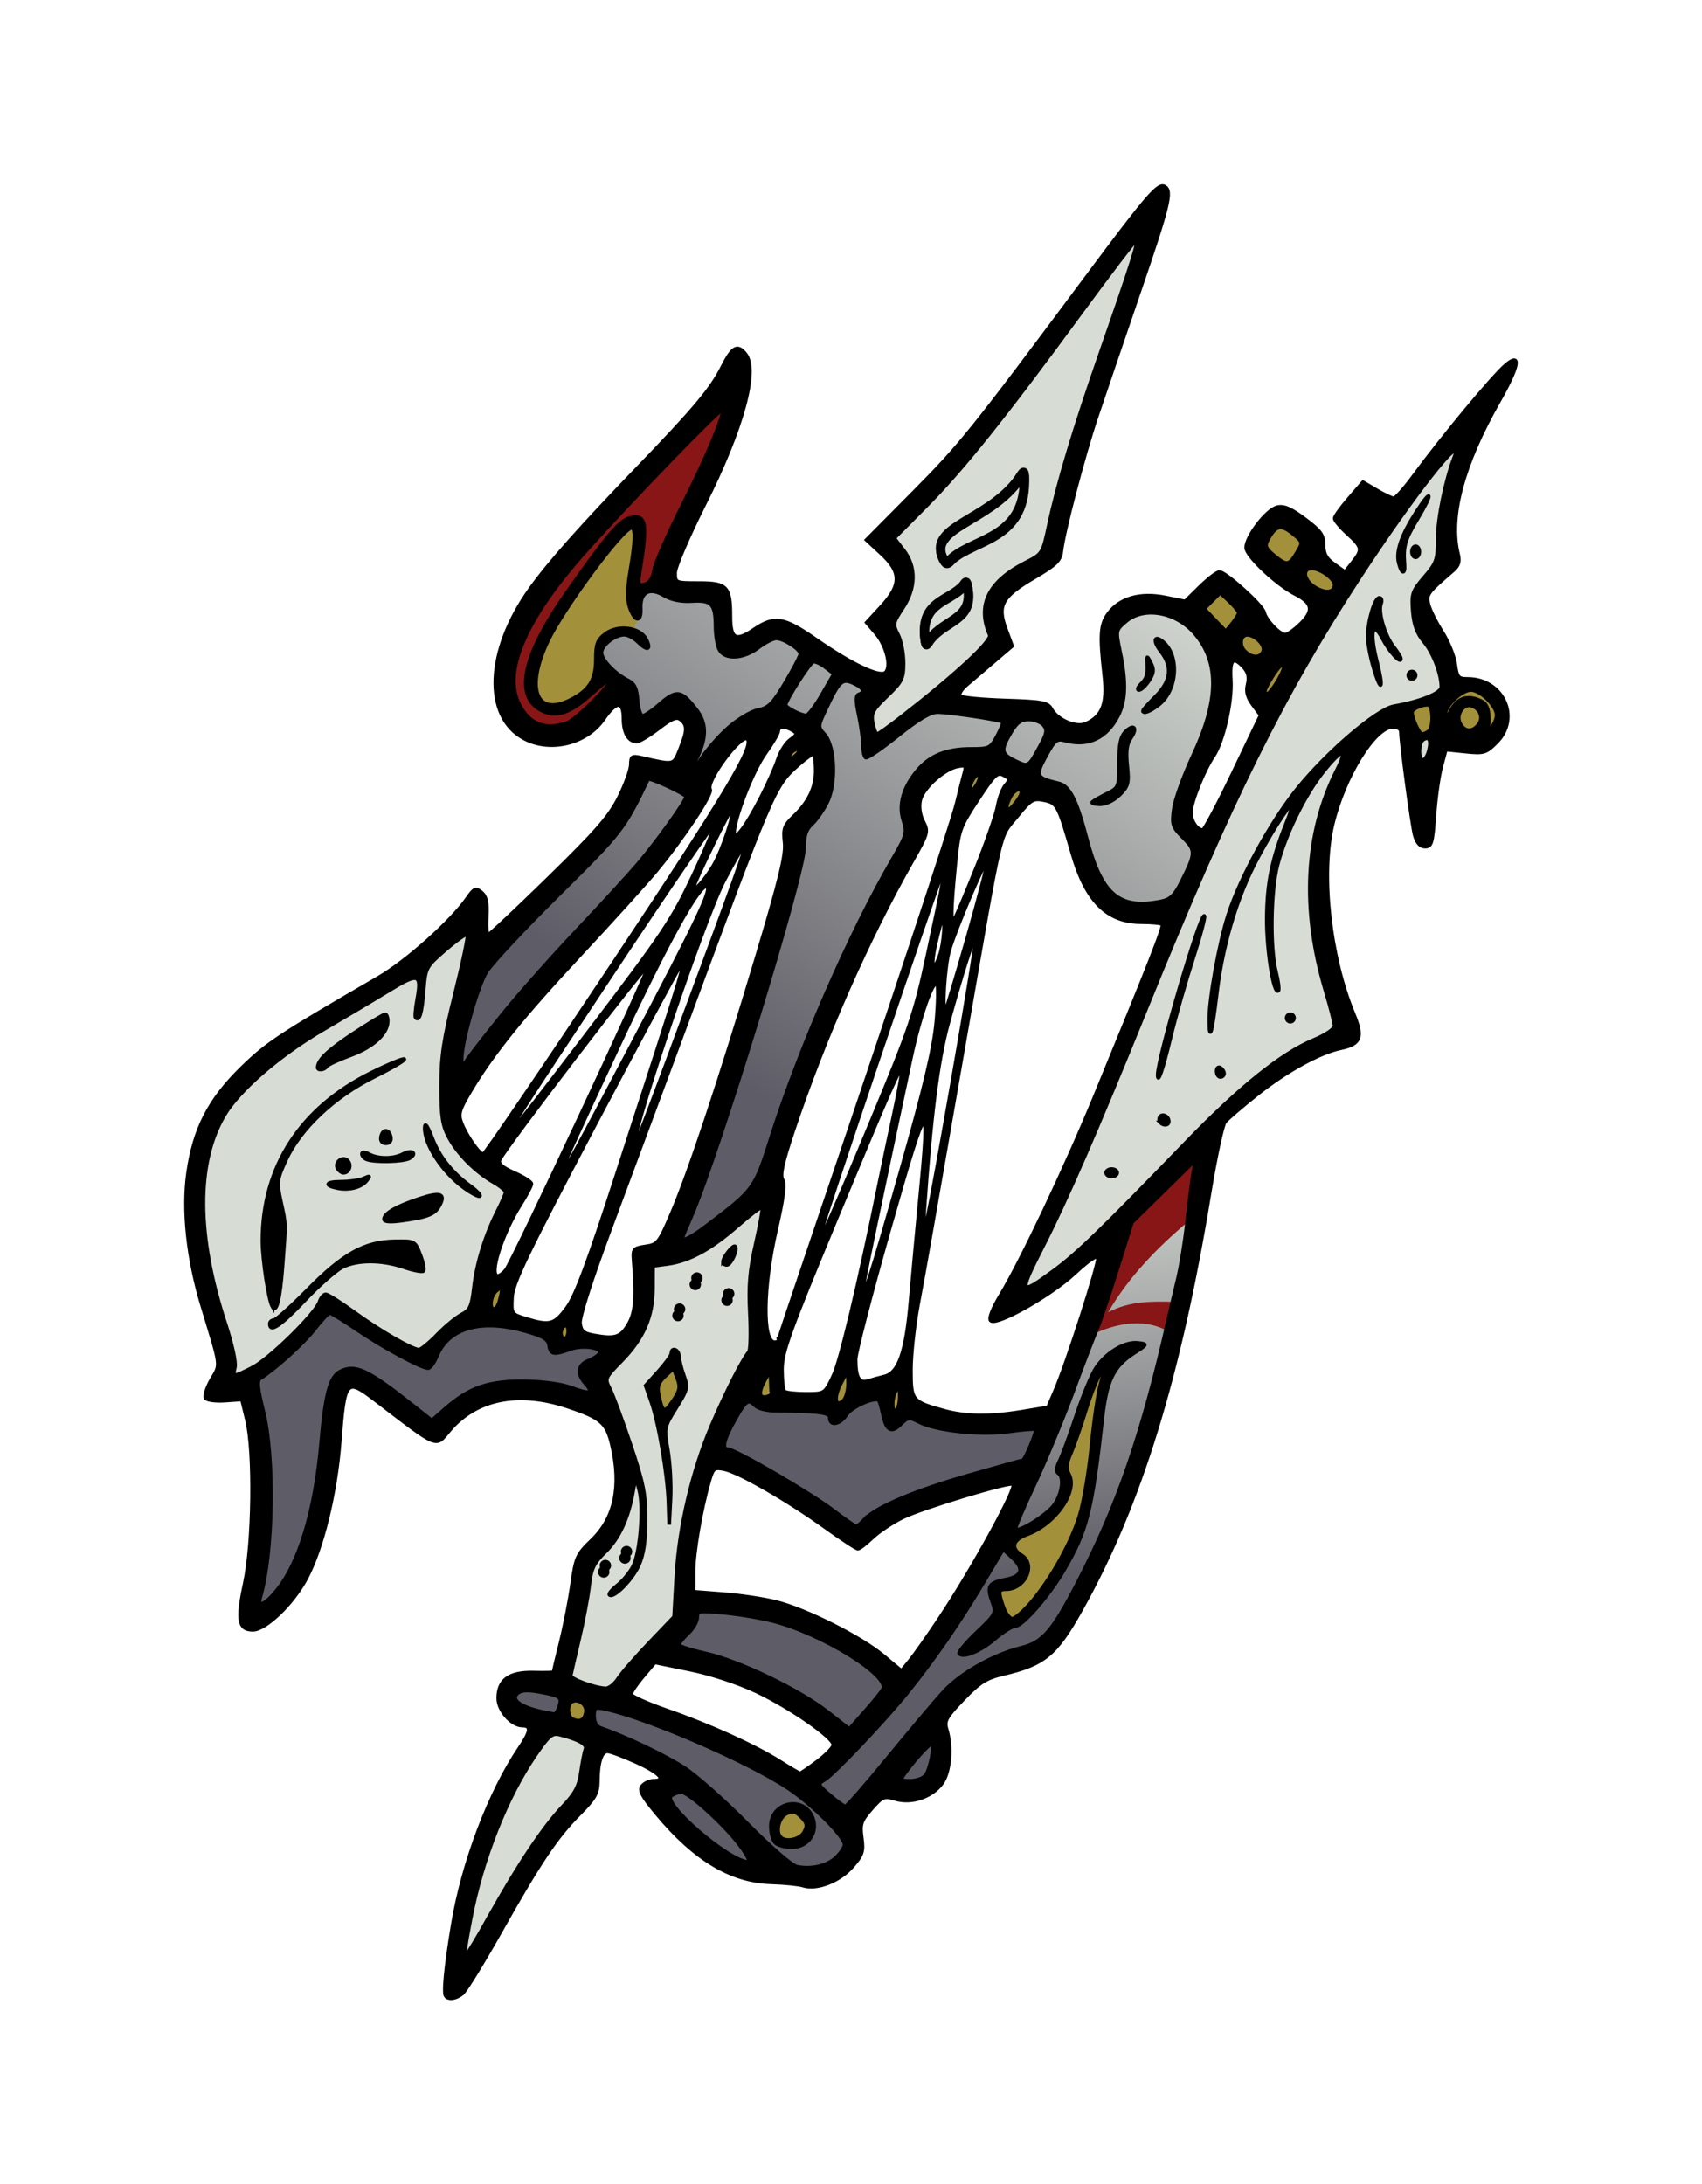 <?xml version="1.0" encoding="UTF-8" standalone="no"?>
<!-- Created with Inkscape (http://www.inkscape.org/) -->

<svg
   xmlns:dc="http://purl.org/dc/elements/1.1/"
   xmlns:cc="http://creativecommons.org/ns#"
   xmlns:rdf="http://www.w3.org/1999/02/22-rdf-syntax-ns#"
   xmlns:svg="http://www.w3.org/2000/svg"
   xmlns="http://www.w3.org/2000/svg"
   xmlns:xlink="http://www.w3.org/1999/xlink"
   xmlns:sodipodi="http://sodipodi.sourceforge.net/DTD/sodipodi-0.dtd"
   xmlns:inkscape="http://www.inkscape.org/namespaces/inkscape"
   width="461.969"
   height="592.703"
   id="svg2"
   version="1.1"
   inkscape:version="0.48.4 r9939"
   sodipodi:docname="Artemis Bow.svg">
  <defs
     id="defs4">
    <linearGradient
       id="linearGradient4205">
      <stop
         style="stop-color:#5e5c66;stop-opacity:1;"
         offset="0"
         id="stop4207" />
      <stop
         style="stop-color:#d7ddd5;stop-opacity:1;"
         offset="1"
         id="stop4209" />
    </linearGradient>
    <linearGradient
       inkscape:collect="always"
       xlink:href="#linearGradient4205"
       id="linearGradient4219"
       x1="156.153"
       y1="324.702"
       x2="263.554"
       y2="172.92"
       gradientUnits="userSpaceOnUse" />
    <linearGradient
       inkscape:collect="always"
       xlink:href="#linearGradient4205"
       id="linearGradient4230"
       x1="160.814"
       y1="662.165"
       x2="246.794"
       y2="733.594"
       gradientUnits="userSpaceOnUse" />
    <linearGradient
       gradientTransform="translate(322.948,24.548)"
       inkscape:collect="always"
       xlink:href="#linearGradient4205-7"
       id="linearGradient4219-1"
       x1="156.153"
       y1="324.702"
       x2="263.554"
       y2="172.92"
       gradientUnits="userSpaceOnUse" />
    <linearGradient
       id="linearGradient4205-7">
      <stop
         style="stop-color:#5e5c66;stop-opacity:1;"
         offset="0"
         id="stop4207-4" />
      <stop
         style="stop-color:#d7ddd5;stop-opacity:1;"
         offset="1"
         id="stop4209-0" />
    </linearGradient>
    <linearGradient
       gradientTransform="matrix(-0.724,-0.69,0.69,-0.724,279.142,1098.87)"
       inkscape:collect="always"
       xlink:href="#linearGradient4205-7"
       id="linearGradient4230-9"
       x1="160.814"
       y1="662.165"
       x2="246.794"
       y2="733.594"
       gradientUnits="userSpaceOnUse" />
    <linearGradient
       id="linearGradient3036">
      <stop
         style="stop-color:#5e5c66;stop-opacity:1;"
         offset="0"
         id="stop3038" />
      <stop
         style="stop-color:#d7ddd5;stop-opacity:1;"
         offset="1"
         id="stop3040" />
    </linearGradient>
  </defs>
  <sodipodi:namedview
     id="base"
     pagecolor="#ffffff"
     bordercolor="#666666"
     borderopacity="1.0"
     inkscape:pageopacity="0.0"
     inkscape:pageshadow="2"
     inkscape:zoom="0.49497475"
     inkscape:cx="283.96719"
     inkscape:cy="32.291331"
     inkscape:document-units="px"
     inkscape:current-layer="layer1"
     showgrid="false"
     inkscape:window-width="1366"
     inkscape:window-height="746"
     inkscape:window-x="-8"
     inkscape:window-y="-8"
     inkscape:window-maximized="1"
     inkscape:object-nodes="true"
     inkscape:snap-smooth-nodes="true"
     inkscape:snap-nodes="false"
     fit-margin-top="50"
     fit-margin-bottom="50"
     fit-margin-right="50"
     fit-margin-left="50" />
  <g
     inkscape:label="Layer 1"
     inkscape:groupmode="layer"
     id="layer1"
     transform="translate(-316.522,-82.799)">
    <g
       id="g3950"
       inkscape:export-filename="C:\Users\User\Pictures\Walfas\Feral's Props\Feral's Stuff\ArtemisBowAlt_400x.png"
       inkscape:export-xdpi="180"
       inkscape:export-ydpi="180">
      <path
         sodipodi:nodetypes="cccccc"
         inkscape:connector-curvature="0"
         id="rect4253-4"
         d="m 488.079,224.837 c 3.028,0.746 0.297,11.859 0.308,18.036 l 3.157,9.594 -11.014,13.974 c -13.084,11.384 -17.545,9.027 -19.951,3.393 0.113,-18.249 18.453,-37.709 27.5,-44.996 z"
         style="fill:#a3903b;fill-opacity:1;fill-rule:nonzero;stroke:none" />
      <path
         sodipodi:nodetypes="cccccc"
         inkscape:connector-curvature="0"
         id="rect4221-8"
         d="m 544.836,580.312 -9.009,-14.614 c 66.501,-63.24 70.929,-110.363 81.161,-148.481 l 27.772,-27.31 c -10.855,46.548 -18.329,130.24 -53.286,143.194 -13.15,2.016 -30.065,25.595 -46.638,47.211 z"
         style="fill:url(#linearGradient4230-9);fill-opacity:1;fill-rule:nonzero;stroke:none" />
      <path
         sodipodi:nodetypes="ccccccccccccccccccccccccccc"
         inkscape:connector-curvature="0"
         id="rect4202-8"
         d="m 493.162,242.959 19.545,0.786 c -1.435,11.312 0.007,18.995 13.917,10.959 15.373,7.739 30.52,17.502 46.522,19.584 10.462,1.878 22.816,0.442 30.89,6.498 6.244,0.603 13.286,5.723 15.679,-15.496 -5.117,-21.636 8.713,-15.713 17.393,-17.281 6.772,8.19 13.99,15.936 8.318,36.57 -8.464,14.39 -10.821,24.587 -0.654,26.185 -6.676,14.844 -3.513,8.195 -8.264,17.261 -5.142,1.288 -10.284,1.397 -15.426,0.314 -11.252,-3.936 -12.559,-17.052 -15.448,-28.708 l -21.404,-11.197 c -19.857,1.146 -21.778,9.978 -18.223,21.158 -16.828,29.218 -31.377,60.209 -42.153,94.134 -8.525,9.18 -16.946,17.587 -24.147,16.838 11.01,-37.212 26.992,-74.424 32.564,-111.637 3.349,-8.833 13.707,-14.57 3.879,-29.225 -21.987,-9.114 -23.032,9.398 -30.412,19.553 l -67.629,78.337 c 4.228,-50.187 36.674,-54.366 53.341,-85.56 l 9.501,0.284 c 8.217,-18.595 -1.008,-17.423 -12.722,-13.428 l -5.409,-11.253 c -10.585,-11.653 -0.193,-12.694 5.246,-12.903 l 1.635,-4.02 c -2.057,-3.96 -1.54,-6.818 3.463,-7.753 z"
         style="fill:url(#linearGradient4219-1);fill-opacity:1;fill-rule:nonzero;stroke:none" />
      <path
         id="path3146"
         d="m 478.006,456.424 c 7.683,-7.819 14.954,-16.001 14.383,-31.084 10.871,-3.159 22.317,-10.348 33.852,-18.161 -2.259,12.92 -4.855,25.3 -3.864,43.421 -11.819,22.574 -21.296,45.928 -20.38,72.747 -11.239,12.391 -24.461,22.172 -27.104,45.873 l -34.977,50.75 c 1.495,-27.859 9.731,-47.602 24.001,-65.769 l 10.874,-46.982 c 11.505,-11.182 14.991,-26.783 3.215,-50.794 z"
         style="fill:#d7ddd5;fill-opacity:1;fill-rule:nonzero;stroke:none"
         inkscape:connector-curvature="0" />
      <path
         id="path3144"
         d="m 377.287,381.637 c 18.831,-23.643 44.461,-29.799 68.593,-50.357 -11.343,43.31 -8.887,66.724 9.767,73.489 -4.469,11.946 -7.231,22.867 -8.338,32.795 l -16.879,13.575 -24.787,-13.774 c -8.401,9.479 -17.344,17.604 -27.641,22.342 -5.194,-26.746 -17.006,-54.457 -0.714,-78.07 z"
         style="fill:#d7ddd5;fill-opacity:1;fill-rule:nonzero;stroke:none"
         inkscape:connector-curvature="0" />
      <path
         id="path3142"
         d="m 556.798,229.645 72.731,-87.883 -27.274,92.176 c -11.042,5.599 -19.113,12.481 -15.464,24.423 l -33.023,25.579 -2.685,-8.693 c 5.563,-4.298 11.636,-8.191 4.434,-22.637 6.663,-7.983 7.412,-15.656 1.282,-22.966 z"
         style="fill:#d7ddd5;fill-opacity:1;fill-rule:nonzero;stroke:none"
         inkscape:connector-curvature="0" />
      <path
         inkscape:connector-curvature="0"
         id="rect3895-2"
         d="m 680.061,361.861 c -39.111,20.953 -66.949,66.442 -91.123,74.987 44.177,-87.82 69.155,-177.555 133.81,-250.337 -6.733,15.702 -14.721,31.02 -13.162,49.262 -12.79,7.547 -6.972,19.161 1.498,31.355 -5.184,4.2 -5.806,35.812 -8.558,36.908 -1.877,0.748 -3.313,-29.477 -5.152,-28.892 -2.499,0.794 -4.835,1.701 -6.669,3.407 -17.908,16.65 -19.675,45.799 -10.642,83.309 z"
         style="fill:#d7ddd5;fill-opacity:1;fill-rule:nonzero;stroke:none" />
      <path
         sodipodi:nodetypes="cccsccccccccccccccccccccccccc"
         d="m 455.051,542.846 c -0.436,-3.628 6.261,-10.406 66.964,17.321 10.197,9.749 38.602,22.259 16.429,30.536 -8.479,3.149 -32.598,-2.252 -41.486,-20.662 -1.085,-2.248 4.456,-4.214 2.914,-5.588 -11.38,-9.189 -41.785,-12.857 -44.821,-21.607 z m 41.71,-12.223 c 4.484,3.467 30.89,8.201 35.171,11.657 1.731,2.179 16.796,12.502 18.473,14.944 10.509,12.793 18.688,16.122 21.604,-1.929 -13.845,-22.013 -33.111,-32.491 -47.255,-36.94 -19.771,-5.157 -24.62,2.901 -27.992,12.268 z m 20.548,-70.72 c 11.792,3.515 24.177,5.09 38.51,0.289 13.174,7.797 28.106,10.823 45.307,7.692 -3.676,10.638 1.026,0.75 -3.189,10.619 -15.03,7.217 -35.705,12.288 -49.775,22.258 -14.378,-9.623 -27.136,-17.358 -38.438,-23.397 z m -36.824,4.396 c -24.684,-8.3 -38.713,-4.185 -45.976,7.816 l -24.676,-15.428 c -6.782,36.139 -13.747,64.06 -25.265,65.144 1.176,-21.105 3.776,-41.894 -0.794,-64.276 l 22.512,-19.567 24.166,13.312 c 5.663,-4.98 10.993,-12.121 17.543,-11.338 l 36.703,8.624 c -4.302,4.513 -9.149,8.89 -4.212,15.713 z"
         style="fill:#5e5c66;fill-opacity:1;fill-rule:nonzero;stroke:none"
         id="rect4172-5"
         inkscape:connector-curvature="0" />
      <path
         id="path3138"
         d="m 498.841,451.642 3.036,8.661 -5,8.125 -3.393,-8.036 z"
         style="fill:#a3903b;fill-opacity:1;fill-rule:nonzero;stroke:none"
         inkscape:connector-curvature="0" />
      <path
         inkscape:connector-curvature="0"
         id="path3132"
         d="m 708.635,283.313 c -5.623,-1.102 -11.313,-2.157 -13.225,-5.812 l 15.63,-8.259 c 11.535,-1.546 11.471,4.26 12.616,9.3 -3.21,4.924 -6.155,10.341 -15.021,4.77 z"
         style="fill:#a3903b;fill-opacity:1;fill-rule:nonzero;stroke:none" />
      <path
         inkscape:connector-curvature="0"
         id="path3130"
         d="m 658.338,274.857 -3.368,-13.283 -14.776,-13.93 6.59,-8.203 23.041,22.984 z"
         style="fill:#a3903b;fill-opacity:1;fill-rule:nonzero;stroke:none" />
      <path
         inkscape:connector-curvature="0"
         id="path3128"
         d="m 676.004,247.343 -18.881,-16.06 7.401,-7.773 16.609,18.08 z"
         style="fill:#a3903b;fill-opacity:1;fill-rule:nonzero;stroke:none" />
      <path
         inkscape:connector-curvature="0"
         id="path3126"
         d="m 580.452,530.488 7.052,-10.059 -1.709,-6.473 c 15.846,-4.678 4.055,-10.135 4.155,-13.52 20.63,-10.503 14.895,-15.174 14.966,-21.129 7.458,-25.44 11.483,-28.963 14.868,-28.399 -11.135,16.616 1.199,44.994 -27.796,72.308 z"
         style="fill:#a3903b;fill-opacity:1;fill-rule:nonzero;stroke:none" />
      <path
         id="path3124"
         d="m 448.394,431.821 3.839,0 0,7.143 -3.839,0 z"
         style="fill:#a3903b;fill-opacity:1;fill-rule:nonzero;stroke:none"
         inkscape:connector-curvature="0" />
      <path
         id="path3122"
         d="m 467.724,441.91 3.839,0 0,5.804 -3.839,0 z"
         style="fill:#a3903b;fill-opacity:1;fill-rule:nonzero;stroke:none"
         inkscape:connector-curvature="0" />
      <path
         id="path3120"
         d="m 522.048,452.979 5.228,0 0,9.984 -5.228,0 z"
         style="fill:#a3903b;fill-opacity:1;fill-rule:nonzero;stroke:none"
         inkscape:connector-curvature="0" />
      <path
         id="path3118"
         d="m 543.198,457.84 4.092,-3.788 1.894,8.721 -6.743,2.904 z"
         style="fill:#a3903b;fill-opacity:1;fill-rule:nonzero;stroke:none"
         inkscape:connector-curvature="0" />
      <path
         id="path3116"
         d="m 558.098,458.914 3.839,0 0,7.143 -3.839,0 z"
         style="fill:#a3903b;fill-opacity:1;fill-rule:nonzero;stroke:none"
         inkscape:connector-curvature="0" />
      <path
         id="path3114"
         d="m 530.448,284.834 3.839,0 0,4.152 -3.839,0 z"
         style="fill:#a3903b;fill-opacity:1;fill-rule:nonzero;stroke:none"
         inkscape:connector-curvature="0" />
      <path
         id="path3112"
         d="m 520.582,281.598 3.839,0 0,4.152 -3.839,0 z"
         style="fill:#a3903b;fill-opacity:1;fill-rule:nonzero;stroke:none"
         inkscape:connector-curvature="0" />
      <path
         id="path3110"
         d="m 589.634,297.178 4.786,-2.055 0,5.632 -4.786,2.055 z"
         style="fill:#a3903b;fill-opacity:1;fill-rule:nonzero;stroke:none"
         inkscape:connector-curvature="0" />
      <path
         id="rect3953-5"
         d="m 578.87,293.671 4.786,-1.515 0,4.152 -4.786,1.515 z"
         style="fill:#a3903b;fill-opacity:1;fill-rule:nonzero;stroke:none"
         inkscape:connector-curvature="0" />
      <path
         inkscape:connector-curvature="0"
         id="path3150"
         d="m 633.791,444.227 c -5.688,-3.609 -13.733,-2.883 -21.259,0.963 l 9.337,-28.711 19.929,-21.708 -2.805,19.52 c -8.218,6.888 -16.213,15.096 -21.69,24.593 5.78,-3.079 11.713,-2.991 17.992,-2.841 z"
         style="fill:#881616;fill-opacity:1;stroke:none" />
      <path
         id="path4232-1"
         d="m 457.649,278.319 c -19.47,-26.197 33.999,-61.424 59.486,-93.187 -5.618,18.762 -14.152,35.701 -21.466,53.403 -2.081,2.906 -4.386,4.248 -6.802,4.803 0.285,-6.642 1.882,-14.742 -0.615,-18.293 -6.796,4.614 -34.718,35.312 -25.55,49.698 5.304,0.398 10.92,-0.296 18.88,-9.194 l 2.583,4.048 c -10.58,15.968 -18.76,13.931 -26.517,8.721 z"
         style="fill:#881616;fill-opacity:1;stroke:none"
         inkscape:connector-curvature="0" />
      <path
         sodipodi:nodetypes="ccccc"
         inkscape:connector-curvature="0"
         id="path3787-1-7"
         d="m 594.612,213.581 c -0.121,15.52 -13.188,15.572 -19.584,20.987 -1.448,1.605 -1.681,1.579 -2.607,-0.205 -3.814,-8.407 12.272,-9.908 20.484,-21.004 1.675,-2.575 1.725,-2.828 1.707,0.222 z"
         style="fill:none;stroke:#000000;stroke-width:2.5;stroke-linecap:round;stroke-linejoin:round;stroke-miterlimit:4;stroke-dasharray:none" />
      <path
         sodipodi:nodetypes="ccccc"
         inkscape:connector-curvature="0"
         id="path3787-11"
         d="m 567.609,256.419 c -1.207,-10.287 6.701,-10.123 10.466,-14.453 0.907,-1.482 0.926,-0.611 1.175,0.614 1.499,8.675 -5.98,8.412 -10.288,13.954 -1.051,1.647 -1.101,1.667 -1.353,-0.115 z"
         style="fill:none;stroke:#000000;stroke-width:2.5;stroke-linecap:round;stroke-linejoin:round;stroke-miterlimit:4;stroke-dasharray:none" />
      <path
         transform="matrix(1.256,0,0,1.256,738.972,1.386)"
         d="m -184.858,342.32 c 0,0.68 -0.551,1.231 -1.231,1.231 -0.68,0 -1.231,-0.551 -1.231,-1.231 0,-0.68 0.551,-1.231 1.231,-1.231 0.68,0 1.231,0.551 1.231,1.231 z"
         sodipodi:ry="1.2311234"
         sodipodi:rx="1.2311234"
         sodipodi:cy="342.31964"
         sodipodi:cx="-186.08904"
         id="path4050-5"
         style="fill:#000000;fill-opacity:1;fill-rule:nonzero;stroke:none"
         sodipodi:type="arc" />
      <path
         transform="matrix(1.256,0,0,1.256,747.59,5.648)"
         d="m -184.858,342.32 c 0,0.68 -0.551,1.231 -1.231,1.231 -0.68,0 -1.231,-0.551 -1.231,-1.231 0,-0.68 0.551,-1.231 1.231,-1.231 0.68,0 1.231,0.551 1.231,1.231 z"
         sodipodi:ry="1.2311234"
         sodipodi:rx="1.2311234"
         sodipodi:cy="342.31964"
         sodipodi:cx="-186.08904"
         id="path4050-7-27"
         style="fill:#000000;fill-opacity:1;fill-rule:nonzero;stroke:none"
         sodipodi:type="arc" />
      <path
         transform="matrix(1.256,0,0,1.256,734.268,9.815)"
         d="m -184.858,342.32 c 0,0.68 -0.551,1.231 -1.231,1.231 -0.68,0 -1.231,-0.551 -1.231,-1.231 0,-0.68 0.551,-1.231 1.231,-1.231 0.68,0 1.231,0.551 1.231,1.231 z"
         sodipodi:ry="1.2311234"
         sodipodi:rx="1.2311234"
         sodipodi:cy="342.31964"
         sodipodi:cx="-186.08904"
         id="path4050-6-6"
         style="fill:#000000;fill-opacity:1;fill-rule:nonzero;stroke:none"
         sodipodi:type="arc" />
      <path
         transform="matrix(1.256,0,0,1.256,719.874,75.601)"
         d="m -184.858,342.32 c 0,0.68 -0.551,1.231 -1.231,1.231 -0.68,0 -1.231,-0.551 -1.231,-1.231 0,-0.68 0.551,-1.231 1.231,-1.231 0.68,0 1.231,0.551 1.231,1.231 z"
         sodipodi:ry="1.2311234"
         sodipodi:rx="1.2311234"
         sodipodi:cy="342.31964"
         sodipodi:cx="-186.08904"
         id="path4050-1-14"
         style="fill:#000000;fill-opacity:1;fill-rule:nonzero;stroke:none"
         sodipodi:type="arc" />
      <path
         transform="matrix(1.256,0,0,1.256,714.128,79.389)"
         d="m -184.858,342.32 c 0,0.68 -0.551,1.231 -1.231,1.231 -0.68,0 -1.231,-0.551 -1.231,-1.231 0,-0.68 0.551,-1.231 1.231,-1.231 0.68,0 1.231,0.551 1.231,1.231 z"
         sodipodi:ry="1.2311234"
         sodipodi:rx="1.2311234"
         sodipodi:cy="342.31964"
         sodipodi:cx="-186.08904"
         id="path4050-4-2"
         style="fill:#000000;fill-opacity:1;fill-rule:nonzero;stroke:none"
         sodipodi:type="arc" />
      <path
         transform="translate(-0.893,-0.179)"
         d="m 476.786,547.451 c 0,2.219 -1.519,4.018 -3.393,4.018 -1.874,0 -3.393,-1.799 -3.393,-4.018 0,-2.219 1.519,-4.018 3.393,-4.018 1.874,0 3.393,1.799 3.393,4.018 z"
         sodipodi:ry="4.0178571"
         sodipodi:rx="3.3928571"
         sodipodi:cy="547.45148"
         sodipodi:cx="473.39285"
         id="path3160"
         style="fill:#a3903b;fill-opacity:1;fill-rule:nonzero;stroke:none"
         sodipodi:type="arc" />
      <path
         transform="translate(-0.5,0)"
         d="m 536.607,578.523 c 0,2.515 -1.999,4.554 -4.464,4.554 -2.466,0 -4.464,-2.039 -4.464,-4.554 0,-2.515 1.999,-4.554 4.464,-4.554 2.466,0 4.464,2.039 4.464,4.554 z"
         sodipodi:ry="4.5535712"
         sodipodi:rx="4.4642859"
         sodipodi:cy="578.52289"
         sodipodi:cx="532.14288"
         id="path3162"
         style="fill:#a3903b;fill-opacity:1;fill-rule:nonzero;stroke:none"
         sodipodi:type="arc" />
      <path
         sodipodi:nodetypes="cscsssscssssssssssscsccssssccssscssssssscsssscsssssscsccscssssscsccsssscsscscsscssccssssccscccsscsscscscsssccssccsssssssssscssscscsssssscsscccssscssssscsssssssccssssscccscccsccsssssssccccsscscsscscssssssccssscsssscscssscccsscscsscccssssssscscccsccscccsscsscccccsccscscccsccccsccccsssccsccccccsccscccscssscssssscscsssccsscsscsccssscsscssscssscssscscsscscscccssccssccssscsssccscccscssssssssssssccsccccccccccscccssscsssssscssccsscscscsscssccscscccsssscsssssccsssscssssccscsscsscccsccsscssccscsssccsssssssssscsssscsccsscssssssssscssssscccssssssscscssccscsscscsssssssssscccssssssscccssssssssssssccsccccsccssssssssssccsscscscssssscssscssssssccssssssssccsccsssscssssccssssssccsscsssscssssscssssssscccssscssscssscsscccccscccsscssccccsscccssscssssssssssccsccccscsscsssscccssccscccccscccscccscssssssssccscsscsssccssssssssscscssccscsssscsssscssssccsccsssssssccscccsscscscsscsscsscsscsscccsscsssssscscsssssscssscsscsscsccsscccccssssssccssc"
         inkscape:connector-curvature="0"
         id="path3013"
         d="m 437.552,624.482 c -0.73,-0.73 -0.031,-8.006 1.869,-19.461 2.794,-16.84 10.028,-35.932 18.174,-47.961 3.014,-4.451 3.209,-6.039 0.739,-6.039 -2.938,0 -6.576,-4.104 -6.576,-7.418 0,-4.94 3.002,-7.112 9.609,-6.952 2.965,0.071 5.391,0.021 5.391,-0.113 0,-0.133 0.896,-3.842 1.991,-8.241 1.095,-4.399 2.474,-11.471 3.064,-15.716 1.004,-7.216 1.355,-7.988 5.405,-11.889 6.222,-5.993 8.03,-14.493 5.458,-25.657 -1.427,-6.195 -2.963,-7.532 -12.166,-10.597 -13.363,-4.45 -24.78,-2.114 -32.082,6.563 -3.791,4.506 -2.688,4.963 -19.997,-8.286 -7.995,-6.119 -8.402,-5.645 -9.711,11.306 -1.08,13.993 -4.738,28.922 -9.083,37.075 -3.658,6.862 -11.005,13.925 -14.485,13.925 -3.866,0 -4.332,-2.648 -2.198,-12.5 2.383,-10.998 2.707,-35.854 0.581,-44.5 l -1.353,-5.5 -4.609,0.322 c -2.535,0.177 -4.9,-0.149 -5.256,-0.726 -0.356,-0.576 0.375,-2.824 1.624,-4.994 2.511,-4.362 2.707,-2.81 -2.541,-20.102 -3.859,-12.714 -5.259,-25.84 -3.833,-35.923 1.692,-11.963 5.78,-19.926 14.673,-28.577 6.835,-6.65 9.991,-8.732 36.958,-24.39 7.654,-4.444 19.845,-15.331 24.193,-21.604 1.848,-2.666 2.262,-2.839 3.786,-1.574 1.283,1.065 1.644,2.69 1.442,6.494 -0.148,2.791 0.019,5.074 0.372,5.074 0.353,0 7.785,-6.975 16.516,-15.5 12.88,-12.576 16.476,-16.709 19.063,-21.91 1.754,-3.525 3.188,-7.515 3.188,-8.867 0,-2.165 0.327,-2.383 2.75,-1.834 9.176,2.08 8.813,2.159 10.599,-2.304 2.02,-5.048 2.062,-6.5 0.232,-8.019 -1.133,-0.94 -2.359,-0.46 -6.077,2.378 -2.562,1.955 -5.208,3.555 -5.881,3.555 -2.244,0 -3.623,-2.361 -3.623,-6.2 0,-4.995 -1.93,-4.951 -5.448,0.125 -4.607,6.647 -14.438,9.03 -21.543,5.22 -11.026,-5.913 -10.286,-23.86 1.673,-40.542 5.123,-7.147 13.62,-16.706 29.372,-33.044 15.289,-15.857 19.779,-21.219 22.811,-27.241 2.73,-5.421 4.044,-6.148 6.229,-3.449 3.529,4.358 -0.812,20.182 -11.211,40.864 -4.336,8.623 -7.883,16.936 -7.883,18.473 0,2.771 0.054,2.795 6.465,2.795 7.608,0 8.535,0.974 8.535,8.966 0,6.284 1.403,7.058 6.511,3.592 5.444,-3.694 8.006,-3.279 16.59,2.693 9.837,6.843 17.557,10.493 19.045,9.005 1.64,-1.64 0.235,-7.312 -2.638,-10.651 l -2.492,-2.897 3.992,-4.331 c 5.432,-5.893 5.428,-9.358 -0.019,-14.386 l -4.011,-3.703 12.792,-12.893 c 12.776,-12.877 15.718,-16.537 46.541,-57.893 17.08,-22.917 19.857,-26.132 21.626,-25.039 1.984,1.226 1.055,5.008 -7.01,28.539 -4.43,12.925 -9.628,28.188 -11.55,33.919 -3.612,10.765 -9.006,31.363 -9.561,36.511 -0.264,2.447 -1.47,3.607 -7.316,7.04 -8.815,5.177 -10.138,7.551 -7.768,13.945 l 1.726,4.656 -4.947,4.214 c -2.721,2.318 -6.086,5.189 -7.479,6.379 -1.393,1.191 -2.159,2.539 -1.703,2.995 0.456,0.457 5.979,0.994 12.273,1.194 9.961,0.316 11.575,0.607 12.451,2.244 1.654,3.09 6.819,5.281 9.533,4.045 4.445,-2.025 5.764,-5.483 4.93,-12.923 -1.256,-11.196 -1.069,-14.001 1.129,-16.962 3.074,-4.142 8.611,-5.722 15.325,-4.372 l 5.469,1.1 4.069,-3.993 c 2.238,-2.196 4.599,-3.993 5.247,-3.993 1.678,0 11.676,9.027 12.095,10.92 0.473,2.136 4.201,6.08 5.747,6.08 0.687,0 2.632,-1.383 4.322,-3.073 3.513,-3.513 3.107,-5.545 -1.592,-7.958 -5.105,-2.622 -13.302,-10.36 -13.315,-12.568 -0.018,-3 5.526,-10.246 8.389,-10.965 1.821,-0.457 3.679,0.332 7.509,3.192 4.278,3.194 5.089,4.313 5.089,7.018 0,2.415 0.729,3.737 2.919,5.297 l 2.919,2.079 2.081,-2.645 c 2.768,-3.519 2.668,-4.068 -1.419,-7.812 -1.925,-1.763 -3.486,-3.624 -3.47,-4.135 0.016,-0.511 1.753,-2.923 3.86,-5.36 l 3.83,-4.431 3.697,2.181 c 2.033,1.2 4.122,2.181 4.642,2.181 0.52,0 2.877,-2.624 5.238,-5.831 8.124,-11.036 21.648,-27.309 25.203,-30.328 4.242,-3.602 3.484,0.371 -1.852,9.711 -9.854,17.248 -13.669,31.547 -11.124,41.689 0.474,1.89 0.118,3.044 -1.324,4.287 -7.105,6.123 -7.402,6.532 -6.725,9.273 0.367,1.485 2.026,4.829 3.689,7.432 1.662,2.603 3.264,6.54 3.561,8.75 0.485,3.614 0.823,4.018 3.36,4.018 9.673,0 14.499,10.57 7.858,17.211 -2.843,2.843 -3.432,3.018 -8.402,2.505 l -5.345,-0.552 -1.258,4.668 c -0.692,2.567 -1.524,8.493 -1.848,13.168 -0.522,7.524 -0.811,8.5 -2.518,8.5 -1.286,0 -2.212,-0.998 -2.78,-3 -0.759,-2.676 -3.762,-25.091 -3.784,-28.25 -0.01,-0.688 -0.968,-1.25 -2.141,-1.25 -5.005,0 -13.386,13.58 -16.471,26.686 -3.175,13.489 -0.681,35.754 5.73,51.171 2.645,6.359 1.953,8.225 -3.466,9.351 -5.729,1.19 -14.734,6.158 -22.781,12.567 -4.059,3.233 -7.946,6.569 -8.638,7.413 -0.692,0.845 -2.588,9.61 -4.214,19.479 -8.21,49.831 -18.837,84.294 -34.794,112.832 -6.89,12.321 -9.98,14.873 -21.22,17.521 -4.572,1.077 -6.375,2.216 -10.809,6.832 -4.6,4.788 -5.216,5.886 -4.536,8.093 1.521,4.937 0.932,11.773 -1.269,14.738 -2.752,3.708 -8.179,5.535 -12.577,4.236 -3.096,-0.915 -3.54,-0.733 -6.535,2.674 -2.846,3.238 -3.148,4.137 -2.636,7.867 0.511,3.728 0.209,4.63 -2.628,7.861 -3.439,3.916 -9.568,6.274 -13.263,5.101 -1.179,-0.374 -5.094,-0.771 -8.701,-0.882 -10.891,-0.335 -20.747,-6.248 -31.048,-18.625 -4.059,-4.877 -4.854,-6.4 -3.928,-7.516 0.639,-0.77 2.007,-1.4 3.04,-1.4 3.732,0 1.746,-2.185 -4.601,-5.063 -3.563,-1.615 -7.111,-2.937 -7.883,-2.937 -1.648,0 -2.606,3.006 -2.625,8.237 -0.011,3.13 -0.812,4.539 -4.925,8.674 -6.327,6.361 -10.803,13.027 -21.544,32.09 -4.803,8.525 -9.452,16.062 -10.331,16.75 -1.684,1.318 -3.519,1.613 -4.421,0.711 z m 11.808,-21.711 c 7.721,-13.848 14.73,-24.331 19.89,-29.75 3.409,-3.58 4.427,-5.498 4.977,-9.378 0.38,-2.683 0.926,-5.489 1.213,-6.236 0.506,-1.319 -1.863,-2.64 -7.088,-3.952 -1.976,-0.496 -2.954,0.35 -6.636,5.742 -7.751,11.352 -14.402,28.185 -17.468,44.209 -1.6,8.362 -1.736,9.614 -1.047,9.614 0.244,0 3.015,-4.612 6.159,-10.25 z m 94.1,-15.94 c 1.264,-1.187 2.298,-2.775 2.298,-3.527 0,-2.208 -8.825,-11.007 -15.414,-15.369 -10.788,-7.142 -37.877,-18.873 -49.337,-21.366 -3.017,-0.656 -3.25,-0.52 -3.25,1.904 0,1.595 0.681,2.841 1.75,3.202 6.489,2.192 17.688,7.519 22.755,10.825 3.297,2.151 10.976,8.957 17.064,15.123 6.234,6.314 12.131,11.426 13.5,11.703 3.96,0.801 8.179,-0.189 10.633,-2.495 z m -16.502,-4.01 c -0.66,-0.66 -1.2,-2.675 -1.2,-4.477 0,-6.709 9.184,-8.428 11.398,-2.133 1.395,3.967 -1.419,7.81 -5.721,7.81 -1.802,0 -3.817,-0.54 -4.477,-1.2 z m 7.865,-2.922 c 0.933,-1.744 0.783,-2.474 -0.843,-4.1 -1.626,-1.626 -2.356,-1.776 -4.1,-0.843 -2.029,1.086 -2.907,4.946 -1.455,6.399 1.452,1.452 5.312,0.574 6.399,-1.455 z m -18.03,2.872 c -4.473,-5.679 -13.524,-13.759 -15.385,-13.735 -0.633,0.008 -1.826,0.442 -2.651,0.964 -2.966,1.877 15.656,17.975 20.835,18.011 0.753,0.005 -0.466,-2.278 -2.8,-5.241 z m 40.67,-22.924 c 5.937,-7.246 12.737,-15.312 15.112,-17.926 4.569,-5.029 13.581,-10.146 21.113,-11.99 5.86,-1.434 8.494,-4.458 15.271,-17.531 11.032,-21.281 17.563,-40.244 24.758,-71.879 0.625,-2.75 1.786,-7.7 2.579,-11 0.793,-3.3 1.879,-10.05 2.413,-15 0.534,-4.95 1.268,-10.8 1.631,-13 l 0.66,-4 -8.627,8.483 -8.627,8.483 -4.086,13.017 c -2.247,7.159 -4.69,14.367 -5.428,16.017 -0.738,1.65 -3.676,9.296 -6.528,16.99 -2.852,7.695 -7.61,19.129 -10.572,25.41 -2.963,6.281 -5.202,11.604 -4.977,11.829 0.923,0.923 8.582,-3.891 10.519,-6.612 2.199,-3.087 2.766,-7.579 1.088,-8.616 -0.636,-0.393 -0.504,-1.591 0.363,-3.309 0.748,-1.481 2.801,-7.058 4.562,-12.393 1.761,-5.335 4.187,-11.16 5.39,-12.946 2.767,-4.106 7.814,-7.089 11.29,-6.675 2.681,0.32 2.68,0.323 -1.168,2.82 -5.476,3.553 -7.331,7.41 -8.477,17.627 -2.829,25.209 -4.179,30.516 -10.51,41.314 -4.083,6.964 -11.141,15.059 -13.13,15.059 -0.828,0 -3.299,1.535 -5.49,3.411 -3.933,3.367 -8.482,5.275 -9.691,4.065 -0.342,-0.342 1.795,-2.927 4.748,-5.744 5.267,-5.024 5.347,-5.186 4.177,-8.421 -1.487,-4.112 -0.916,-5.061 3.547,-5.898 4.578,-0.859 5.271,-2.862 2.03,-5.866 l -2.59,-2.4 -5.553,9.305 c -6.408,10.739 -13.068,20.385 -20.262,29.347 -6.356,7.917 -20.269,22.552 -22.818,24.001 -1.807,1.027 -1.712,1.275 1.577,4.106 1.925,1.657 3.818,3.031 4.206,3.053 0.388,0.022 5.563,-5.888 11.5,-13.134 z m 10.22,4.763 c 1.35,-1.626 2.679,-8.589 1.64,-8.589 -0.684,0 -4.811,4.571 -7.373,8.166 -1.182,1.659 -1.026,1.834 1.628,1.834 1.614,0 3.461,-0.635 4.105,-1.411 z m -29.305,-3.839 c 2.374,-1.788 4.331,-3.813 4.348,-4.502 0.049,-1.999 -11.723,-10.189 -20.839,-14.499 -4.99,-2.359 -12.259,-4.752 -18,-5.925 l -9.63,-1.968 -3.235,3.822 c -1.779,2.102 -3.24,4.272 -3.245,4.822 0,0.55 4.375,2.524 9.735,4.386 11.592,4.028 23.844,9.577 30.745,13.925 2.75,1.733 5.181,3.159 5.402,3.17 0.221,0.01 2.345,-1.444 4.719,-3.231 z m 17.788,-19.592 c 2.117,-3.608 -16.476,-15.133 -29.952,-18.566 -3.324,-0.847 -9.286,-1.841 -13.25,-2.209 -6.729,-0.625 -7.207,-0.539 -7.207,1.299 0,1.083 -1.125,3.026 -2.5,4.318 -1.375,1.292 -2.5,2.675 -2.5,3.074 0,0.399 3.263,1.455 7.25,2.347 9.129,2.042 25.438,9.872 33.145,15.912 l 5.895,4.62 4.105,-4.623 c 2.258,-2.543 4.514,-5.32 5.014,-6.172 z m -80.606,6.141 c 0.306,-2.069 -2.166,-3.811 -3.893,-2.743 -1.344,0.831 -1.105,4.2 0.34,4.778 2.044,0.817 3.231,0.138 3.553,-2.034 z m -7.279,-1.374 c 0.855,-2.693 0.469,-2.997 -5.128,-4.043 -3.224,-0.602 -5.123,-0.523 -6.059,0.253 -2.531,2.1 1.479,4.446 9.845,5.758 0.376,0.059 0.979,-0.827 1.341,-1.968 z m 16.028,-7.675 c 0.98,-1.512 4.796,-5.9 8.48,-9.75 l 6.698,-7 0.617,-11 c 0.751,-13.393 4.338,-28.678 9.642,-41.092 3.78,-8.848 8.428,-17.999 10.035,-19.758 0.427,-0.468 0.553,-5.193 0.281,-10.5 -0.39,-7.588 -0.041,-11.655 1.632,-19.034 1.17,-5.161 1.942,-9.57 1.714,-9.798 -0.227,-0.227 -3.28,2.093 -6.782,5.156 -7.195,6.292 -13.054,9.474 -18.886,10.256 l -3.983,0.534 -0.022,6.118 c -0.028,7.723 -2.594,13.602 -8.62,19.744 -4.44,4.526 -4.506,4.688 -3.067,7.5 0.809,1.581 3.325,8.377 5.59,15.103 3.525,10.465 4.116,13.422 4.097,20.5 -0.016,5.879 -0.558,9.451 -1.874,12.35 -1.768,3.893 -6.854,9.005 -7.909,7.949 -0.275,-0.275 0.703,-1.446 2.173,-2.602 1.47,-1.156 3.377,-3.465 4.239,-5.131 1.959,-3.788 2.934,-16.14 1.643,-20.795 l -0.971,-3.5 -0.703,4 c -1.275,7.257 -3.787,12.708 -7.55,16.379 -3.137,3.061 -3.812,4.497 -4.367,9.287 -0.361,3.117 -1.597,9.642 -2.747,14.5 -1.15,4.858 -2.163,9.249 -2.251,9.756 -0.16,0.926 6.419,3.357 9.475,3.501 0.899,0.042 2.437,-1.161 3.417,-2.673 z m 13.644,-47.869 c -0.243,-7.586 -2.62,-21.498 -4.663,-27.289 l -1.534,-4.348 3.501,-3.875 c 1.925,-2.131 3.501,-4.324 3.501,-4.872 0,-1.782 1.998,-1.051 2.057,0.753 0.031,0.963 0.617,3.325 1.302,5.25 1.166,3.275 1.032,3.841 -2.077,8.801 -3.272,5.221 -3.307,5.395 -2.247,11.5 0.592,3.409 0.914,9.349 0.716,13.199 l -0.359,7 z m 2.434,-33.551 -1.05,-2.783 -2.324,2.183 c -1.84,1.729 -2.188,2.816 -1.672,5.227 1.017,4.749 1.466,4.915 3.86,1.422 1.865,-2.722 2.062,-3.727 1.186,-6.048 z m 12.37,-31.639 c 0,-1.236 2.773,-4.755 3.302,-4.19 0.756,0.81 -1.146,4.998 -2.269,4.998 -0.568,0 -1.032,-0.364 -1.032,-0.809 z m 58.755,96.809 c 9.112,-13.686 21.074,-35.504 20.035,-36.543 -0.789,-0.789 -24.971,6.529 -30.194,9.137 -2.803,1.4 -6.468,3.864 -8.144,5.476 -1.676,1.612 -3.4,2.931 -3.831,2.931 -0.431,0 -4.46,-2.645 -8.952,-5.878 -10.183,-7.328 -23.382,-14.914 -27.318,-15.702 -2.77,-0.554 -3.061,-0.324 -4.102,3.242 -2.224,7.617 -4.249,19.363 -4.249,24.648 l 0,5.395 8.25,0.636 c 4.537,0.35 10.95,1.319 14.25,2.153 8.106,2.051 22.885,9.471 28.971,14.546 l 4.971,4.145 2.328,-2.842 c 1.28,-1.563 4.874,-6.667 7.986,-11.342 z m 24.752,-4.25 c 5.442,-6.315 11.072,-16.39 13.343,-23.878 1.106,-3.646 2.547,-12.196 3.203,-19 0.656,-6.804 1.792,-14.397 2.523,-16.872 1.187,-4.015 1.17,-4.287 -0.153,-2.518 -0.816,1.09 -2.601,5.59 -3.967,10 -1.366,4.41 -3.197,9.652 -4.069,11.65 -1.22,2.796 -1.329,4.109 -0.476,5.704 2.482,4.637 -3.743,13.528 -11.412,16.301 -3.917,1.416 -4.535,3.737 -1.5,5.632 4.077,2.546 1.018,9.232 -4.223,9.232 -2.075,0 -2.16,0.604 -0.68,4.851 0.604,1.732 1.694,3.149 2.422,3.149 0.728,0 2.972,-1.913 4.987,-4.25 z m -204.936,-3 c 6.347,-7.504 10.757,-21.962 12.372,-40.553 1.138,-13.106 2.372,-17.76 5.097,-19.218 4.017,-2.15 7.453,-0.578 19.42,8.884 l 5.519,4.363 3.71,-3.258 c 6.447,-5.661 11.697,-7.476 21.312,-7.368 5.275,0.059 10.172,0.726 12.906,1.758 4.984,1.881 6.184,1.504 3.755,-1.181 -2.356,-2.603 -2.057,-5.076 0.742,-6.14 1.322,-0.502 2.69,-1.378 3.041,-1.946 1.016,-1.644 -4.436,-2.496 -7.916,-1.237 -4.451,1.609 -5.344,1.45 -5.708,-1.018 -0.253,-1.715 -1.604,-2.525 -6.513,-3.905 -11.964,-3.364 -20.751,-0.898 -23.933,6.718 -0.77,1.843 -1.857,3.351 -2.415,3.351 -1.821,0 -12.485,-5.763 -19.307,-10.433 -3.669,-2.512 -7.003,-4.55 -7.411,-4.529 -0.407,0.021 -2.315,2.061 -4.24,4.533 -2.982,3.83 -10.665,10.757 -14.67,13.227 -0.87,0.536 -0.655,2.77 0.837,8.712 3.156,12.567 2.751,38.733 -0.786,50.741 -0.814,2.764 1.191,2.046 4.19,-1.5 z m 159.829,-19.64 c 2.996,-3.311 13.67,-7.833 28.4,-12.033 7.865,-2.242 14.434,-4.077 14.598,-4.077 0.562,0 3.915,-8.02 3.508,-8.391 -0.224,-0.204 -3.557,0.062 -7.407,0.59 -7.807,1.071 -19.701,-0.217 -24.39,-2.642 -2.546,-1.317 -2.959,-1.263 -4.846,0.623 -2.518,2.518 -3.891,1.821 -4.805,-2.442 -0.382,-1.781 -0.867,-3.534 -1.078,-3.895 -0.764,-1.308 -7.407,1.545 -8.898,3.822 -1.715,2.617 -4.483,3.132 -4.483,0.834 0,-1.476 -2.676,-1.82 -15.2,-1.959 -2.035,-0.022 -4.262,-0.603 -4.95,-1.291 -1.938,-1.938 -2.586,-1.565 -5.204,3 -3.332,5.808 -4.142,8.75 -2.409,8.75 1.991,0 22.319,11.805 28.763,16.704 3.025,2.3 5.768,4.207 6.095,4.239 0.327,0.032 1.365,-0.793 2.305,-1.833 z m 42.763,-29.274 7.048,-1.164 1.98,-4.586 c 3.19,-7.39 11.891,-34.421 11.587,-35.998 -0.182,-0.945 -2.393,0.513 -6.391,4.214 -6.581,6.093 -21.184,14.302 -22.716,12.77 -0.551,-0.551 0.524,-3.279 2.709,-6.875 5.558,-9.149 17.701,-34.767 25.69,-54.197 15.445,-37.565 18.703,-45.894 18.16,-46.437 -0.31,-0.31 -2.897,-0.563 -5.749,-0.563 -9.154,0 -14.898,-5.701 -18.579,-18.441 -3.857,-13.35 -4.162,-13.927 -7.721,-14.655 -3.029,-0.619 -3.567,-0.294 -7.506,4.541 -4.856,5.961 -3.708,1.019 -14.178,61.056 -9.434,54.096 -10.467,59.957 -12.579,71.301 -1.055,5.665 -1.918,13.637 -1.918,17.715 0,8.327 0.261,8.648 8.994,11.061 5.864,1.62 12.444,1.7 21.169,0.259 z m -33.178,-4.145 c -0.012,-2.428 -0.247,-2.832 -0.985,-1.691 -1.282,1.983 -1.282,6.292 0,5.5 0.55,-0.34 0.993,-2.054 0.985,-3.809 z m -14.027,-3.563 -0.042,-3.628 -1.845,3.464 c -2.078,3.903 -1.753,6.846 0.545,4.939 0.761,-0.631 1.364,-2.78 1.341,-4.776 z m -20.779,2.622 c -0.098,-0.412 -0.195,-1.988 -0.214,-3.5 l -0.035,-2.75 -1.429,2.5 c -1.924,3.366 -1.856,5.215 0.179,4.823 0.923,-0.178 1.598,-0.661 1.5,-1.073 z m 16.735,-4.5 c 1.965,-4.036 6.901,-24.688 12.608,-52.75 0.783,-3.85 2.534,-12.164 3.892,-18.476 1.357,-6.312 2.303,-11.641 2.101,-11.843 -0.648,-0.648 -2.979,4.638 -17.888,40.566 -12.604,30.374 -14.626,35.985 -14.626,40.583 0,2.935 0.3,5.636 0.667,6.003 0.367,0.367 2.977,0.667 5.801,0.667 5.134,0 5.134,-3.9e-4 7.446,-4.75 z m 13.88,0.044 c 3.927,-0.932 5.916,-6.621 7.107,-20.325 0.596,-6.858 1.789,-19.791 2.651,-28.741 2.705,-28.086 1.97,-27.312 -8.318,8.771 -5.097,17.875 -9.259,33.926 -9.25,35.668 0.027,4.966 0.976,6.592 3.405,5.832 1.162,-0.364 3.144,-0.906 4.405,-1.205 z m -171.504,-2.428 c 4.607,-2.335 17.206,-14.701 18.214,-17.879 0.347,-1.093 1.1,-1.988 1.674,-1.988 0.574,0 4.061,2.195 7.75,4.879 6.87,4.997 15.765,10.122 17.564,10.12 0.554,-4.9e-4 2.79,-1.838 4.968,-4.083 2.178,-2.245 5.155,-4.7 6.616,-5.455 2.28,-1.179 2.753,-2.227 3.338,-7.399 0.744,-6.578 3.148,-14.323 6.463,-20.82 1.168,-2.289 2.123,-4.533 2.123,-4.986 0,-0.453 -1.462,-1.659 -3.25,-2.679 -4.838,-2.761 -9.652,-7.571 -12.088,-12.076 -1.807,-3.342 -2.162,-5.646 -2.159,-14 0,-8.248 0.674,-12.687 3.832,-25.335 2.106,-8.434 3.593,-15.57 3.305,-15.858 -0.288,-0.288 -2.966,1.585 -5.951,4.163 -5.345,4.615 -5.436,4.785 -5.948,11.164 -0.484,6.027 -1.154,8.292 -2.155,7.283 -0.227,-0.229 -0.042,-2.441 0.411,-4.914 1.296,-7.072 0.369,-7.389 -7.498,-2.569 -3.85,2.359 -11.929,7.164 -17.954,10.678 -11.945,6.967 -22.961,16.509 -26.982,23.369 -7.583,12.94 -7.449,32.796 0.384,56.52 1.764,5.344 2.891,10.484 2.575,11.75 -0.69,2.766 -0.472,2.771 4.767,0.116 z m 4.71,-11.866 c 0,-0.55 0.482,-1 1.071,-1 0.589,0 4.752,-3.73 9.25,-8.29 9.585,-9.715 15.368,-12.943 23.475,-13.101 5.566,-0.109 5.586,-0.098 7.037,3.663 0.8,2.075 1.19,4.038 0.865,4.362 -0.325,0.325 -2.72,-0.136 -5.322,-1.022 -6.017,-2.05 -12.58,-2.058 -16.676,-0.02 -1.76,0.876 -6.359,4.926 -10.219,9 -6.501,6.861 -9.481,8.875 -9.481,6.408 z m 0.735,-4.622 c -1.041,-1.687 -2.735,-12.788 -2.735,-17.926 0,-20.113 10.334,-36.071 29.512,-45.574 4.671,-2.314 8.717,-3.983 8.992,-3.708 0.275,0.275 -3.438,2.449 -8.252,4.831 -10.743,5.316 -20.018,14.061 -23.894,22.527 -2.447,5.345 -2.524,5.988 -1.359,11.319 1.387,6.344 1.365,5.452 0.433,17.652 -0.674,8.821 -1.618,12.628 -2.697,10.878 z m 30.265,-23.805 c 0,-1.532 3.382,-3.472 9.665,-5.544 5.628,-1.857 7.114,-1.353 5.409,1.833 -1.259,2.352 -3.118,3.122 -9.824,4.065 -3.579,0.504 -5.25,0.391 -5.25,-0.353 z m 21.796,-8.417 c -5.841,-4.189 -10.847,-11.809 -10.744,-16.356 0.035,-1.536 0.692,-0.638 1.978,2.703 2.018,5.244 5.434,9.542 10.469,13.172 1.649,1.189 2.774,2.381 2.5,2.65 -0.274,0.268 -2.165,-0.708 -4.202,-2.168 z m -34.296,0.035 c -3.854,-0.743 -3.412,-1.743 0.774,-1.75 2.324,-0.004 5.126,-0.414 6.226,-0.911 1.737,-0.785 1.831,-0.697 0.72,0.672 -1.418,1.746 -4.656,2.58 -7.72,1.99 z m -0.054,-5.279 c -1.03,-1.667 1.287,-3.58 2.667,-2.2 1.154,1.154 0.432,3.287 -1.113,3.287 -0.485,0 -1.184,-0.489 -1.554,-1.087 z m 7.804,-2.575 c -0.688,-0.277 -1.25,-0.933 -1.25,-1.456 0,-0.574 0.768,-0.541 1.934,0.083 2.507,1.342 6.663,1.321 9.217,-0.046 2.358,-1.262 3.994,-0.255 1.82,1.12 -1.534,0.97 -9.551,1.174 -11.721,0.299 z m 3.94,-6.088 c 0.425,-2.207 2.204,-2.159 2.633,0.071 0.197,1.023 -0.32,1.679 -1.323,1.679 -1.03,0 -1.52,-0.655 -1.31,-1.75 z m -17.19,-18.816 c 0,-2.02 2.888,-4.765 9.758,-9.275 4.322,-2.837 8.169,-5.159 8.55,-5.159 0.381,0 0.692,0.839 0.692,1.865 0,3.382 -3.955,7.011 -10.073,9.242 -3.293,1.201 -6.226,2.568 -6.516,3.038 -0.589,0.953 -2.41,1.172 -2.41,0.289 z m 125,74.221 c 0,-0.189 3.878,-11.777 8.619,-25.75 21.815,-64.302 38.549,-114.801 39.88,-120.341 0.801,-3.335 1.73,-7.022 2.063,-8.192 0.523,-1.833 0.264,-2.062 -1.865,-1.655 -3.71,0.709 -9.457,5.911 -10.183,9.218 -0.394,1.796 -0.073,4.015 0.834,5.771 1.414,2.735 1.288,3.182 -3.065,10.823 -11.909,20.906 -23.725,47.679 -32.188,72.934 -2.922,8.721 -3.688,12.216 -2.939,13.415 0.727,1.164 0.232,5.012 -1.751,13.621 -3.571,15.503 -3.761,30.499 -0.387,30.499 0.539,0 0.981,-0.155 0.981,-0.344 z m -57,-2.715 c 0,-1.132 -0.45,-1.781 -1,-1.441 -0.55,0.34 -1,1.266 -1,2.059 0,0.793 0.45,1.441 1,1.441 0.55,0 1,-0.927 1,-2.059 z m 16.366,-1.819 c 1.885,-3.237 2.197,-7.239 1.372,-17.622 -0.216,-2.725 0.082,-3.046 3.252,-3.5 3.309,-0.474 3.681,-0.945 7.152,-9.059 4.801,-11.221 13.042,-36.06 23.015,-69.366 6.344,-21.188 7.96,-27.833 7.582,-31.187 -0.421,-3.739 -0.117,-4.608 2.479,-7.075 4.096,-3.893 6.021,-7.963 5.958,-12.592 -0.03,-2.162 -0.247,-4.124 -0.482,-4.359 -0.235,-0.235 -2.092,1.046 -4.126,2.847 -6.741,5.968 -6.58,5.591 -33.099,77.292 -5.289,14.3 -13.437,36.252 -18.106,48.782 -5.012,13.449 -8.362,23.895 -8.177,25.5 0.257,2.23 0.942,2.832 3.813,3.354 5.732,1.041 7.298,0.537 9.366,-3.013 z m -16.689,-4.522 c 2.37,-3.225 5.76,-12.287 13.357,-35.711 19.412,-59.854 18.932,-58.266 17.027,-56.339 -0.517,0.522 -10.875,19.788 -23.019,42.812 -18.375,34.839 -22.118,42.631 -22.311,46.443 -0.229,4.536 -0.192,4.593 3.769,5.811 6.478,1.991 7.748,1.649 11.177,-3.016 z m -18.307,-1.85 c 0.939,-3.503 0.751,-4.095 -0.87,-2.75 -1.617,1.342 -2.068,5 -0.617,5 0.486,0 1.155,-1.012 1.486,-2.25 z m 109.015,-35.575 c 6.369,-22.442 8.844,-32.84 9.518,-40 0.501,-5.321 0.568,-10.038 0.147,-10.482 -1.097,-1.159 -4.726,9.234 -7.091,20.307 -8.852,41.442 -12.955,61.2 -12.929,62.259 0.077,3.165 2.341,-3.849 10.354,-32.084 z m 41.405,27.401 c 6.364,-4.685 13.178,-11.281 35.543,-34.405 14.983,-15.491 26.266,-24.57 35.071,-28.22 3.082,-1.277 5.596,-2.958 5.596,-3.741 0,-0.782 -1.097,-5.086 -2.437,-9.566 -6.613,-22.096 -5.549,-42.861 3.068,-59.895 3.17,-6.266 1.437,-6.035 -3.758,0.5 -4.97,6.252 -10.213,16.954 -12.37,25.25 -1.85,7.114 -2.071,22.358 -0.42,28.915 0.646,2.564 0.942,4.894 0.658,5.177 -1.246,1.246 -3.191,-10.918 -3.134,-19.592 0.064,-9.626 1.391,-16.133 5.255,-25.75 1.16,-2.888 1.912,-5.25 1.672,-5.25 -0.936,0 -6.889,9.478 -10.552,16.803 -4.955,9.906 -8.493,22.22 -9.982,34.743 -1.277,10.739 -1.999,13.177 -1.999,6.751 0,-5.824 2.712,-20.74 5.144,-28.298 3.222,-10.009 11.48,-25.107 18.602,-34.007 8.056,-10.069 21.718,-21.767 26.375,-22.583 7.28,-1.276 12.879,-3.555 12.873,-5.239 -0.012,-3.582 -2.193,-9.252 -4.709,-12.243 -1.895,-2.253 -2.753,-4.583 -3.049,-8.281 -0.378,-4.738 -0.127,-5.476 3.176,-9.305 3.304,-3.831 3.587,-4.66 3.587,-10.52 0,-5.421 2.139,-15.815 4.542,-22.071 2.85,-7.419 -11.211,10.441 -25.782,32.75 -20.867,31.948 -35.06,60.618 -57.92,117 -13.251,32.683 -21.589,51.864 -28.015,64.449 -6.693,13.107 -6.481,13.581 2.965,6.627 z m 14.21,-26.576 c 0,-0.55 0.675,-1 1.5,-1 0.825,0 1.5,0.45 1.5,1 0,0.55 -0.675,1 -1.5,1 -0.825,0 -1.5,-0.45 -1.5,-1 z m 14.694,-13.639 c -0.352,-0.352 -0.396,-1.034 -0.098,-1.516 0.639,-1.034 2.404,-0.142 2.404,1.215 0,1.075 -1.355,1.252 -2.306,0.301 z m -0.693,-12.944 c 0.01,-4.569 11.624,-44.125 12.656,-43.093 0.275,0.275 -1.13,5.542 -3.122,11.705 -1.992,6.162 -4.714,15.714 -6.048,21.225 -2.166,8.947 -3.489,12.804 -3.485,10.164 z m 15.999,-0.976 c 0,-0.857 0.45,-1.281 1,-0.941 0.55,0.34 1,1.041 1,1.559 0,0.518 -0.45,0.941 -1,0.941 -0.55,0 -1,-0.702 -1,-1.559 z m 19,-14.441 c 0,-0.55 0.45,-1 1,-1 0.55,0 1,0.45 1,1 0,0.55 -0.45,1 -1,1 -0.55,0 -1,-0.45 -1,-1 z m 23.568,-95.083 c -0.863,-2.904 -1.566,-6.661 -1.562,-8.349 0.01,-4.289 1.878,-10.569 3.148,-10.569 0.583,0 0.782,0.723 0.443,1.607 -0.856,2.231 1.009,8.623 3.406,11.67 1.098,1.396 1.997,2.86 1.997,3.253 0,1.484 -3.209,-2.029 -4.986,-5.459 -2.7,-5.209 -3.583,-1.841 -1.574,6.001 1.964,7.665 1.284,9.104 -0.872,1.845 z m 9.432,2.083 c 0,-0.55 0.45,-1 1,-1 0.55,0 1,0.45 1,1 0,0.55 -0.45,1 -1,1 -0.55,0 -1,-0.45 -1,-1 z m -2.585,-30.482 c -0.783,-3.119 0.724,-7.502 4.724,-13.734 4.353,-6.784 4.661,-5.354 0.378,1.758 -3.411,5.664 -3.939,7.479 -3.556,12.208 0.244,3.017 -0.768,2.865 -1.546,-0.232 z m 3.585,-3.018 c 0,-0.825 0.45,-1.5 1,-1.5 0.55,0 1,0.675 1,1.5 0,0.825 -0.45,1.5 -1,1.5 -0.55,0 -1,-0.675 -1,-1.5 z M 453.817,427.451 c 1.895,-2.283 39.041,-81.628 38.698,-82.658 -0.306,-0.918 -39.373,50.065 -40.386,52.704 -0.428,1.115 0.683,2.104 4.019,3.58 2.535,1.122 4.61,2.452 4.61,2.958 0,0.505 -1.351,3.05 -3.003,5.654 -5.014,7.906 -8.63,19.334 -6.119,19.334 0.483,0 1.464,-0.707 2.181,-1.571 z m 54.682,-12.179 c 12.825,-9.732 12.883,-9.812 17.347,-23.836 7.736,-24.302 21.47,-55.714 33.096,-75.701 3.66,-6.293 3.865,-7.039 2.805,-10.25 -1.4,-4.242 -0.064,-9.031 3.801,-13.625 3.393,-4.033 7.863,-5.839 14.451,-5.839 5.039,0 5.399,-0.176 7.193,-3.506 1.038,-1.928 1.703,-3.66 1.477,-3.848 -0.676,-0.562 -14.573,-2.646 -17.648,-2.646 -2.009,0 -5.204,1.89 -10.807,6.393 -4.376,3.516 -8.293,6.19 -8.706,5.941 -0.412,-0.249 -0.75,-1.754 -0.75,-3.344 0,-1.59 -0.507,-5.257 -1.127,-8.149 -0.837,-3.9 -0.837,-5.354 0,-5.633 1.862,-0.621 1.284,-1.817 -1.489,-3.08 -3.047,-1.388 -3.834,-0.64 -7.483,7.11 -2.184,4.639 -2.192,4.782 -0.359,6.807 2.872,3.174 3.246,13.493 0.672,18.537 -1.1,2.155 -2.947,4.775 -4.106,5.823 -1.553,1.404 -2.106,3.098 -2.106,6.444 0,7.076 -23.485,83.748 -30.638,100.025 -1.299,2.956 -2.362,5.543 -2.362,5.75 0,1.134 2.349,-0.042 6.741,-3.374 z m 44.676,-28.571 c 10.317,-24.815 11.721,-28.953 15.024,-44.276 4.678,-21.704 4.966,-23.414 3.572,-21.186 -1.028,1.643 -33.055,96.562 -32.972,97.722 0.104,1.458 3.9,-7.061 14.376,-32.259 z m 22.067,-11.575 c 3.607,-20.568 6.37,-37.584 6.141,-37.814 -0.529,-0.529 -3.628,9.022 -7.531,23.21 -2.817,10.239 -4.724,25.298 -6.52,51.5 -0.738,10.767 0.855,3.335 7.911,-36.896 z m -86.644,-9.984 c 17.077,-32.452 20.98,-40.634 19.9,-41.714 -1.663,-1.663 -10.654,14.49 -24.306,43.672 -8.488,18.143 -15.433,33.288 -15.433,33.654 0,1.767 3.063,-3.731 19.84,-35.613 z m -5.832,-20.66 c 30.958,-46.528 38.56,-59.226 36.619,-61.167 -1.649,-1.649 -11.437,11.586 -10.132,13.699 0.715,1.157 -7.395,13.38 -14.714,22.177 -2.897,3.482 -12.08,13.626 -20.407,22.543 -15.719,16.832 -23.858,26.92 -29.897,37.057 -3.076,5.164 -3.401,6.303 -2.483,8.716 1.292,3.399 4.855,8.515 5.931,8.515 0.434,0 16.221,-23.193 35.082,-51.54 z m 16.256,22.54 c 17.557,-47.297 19.987,-54.083 19.526,-54.544 -0.253,-0.253 -2.74,3.929 -5.527,9.292 -5.849,11.256 -27.057,74.506 -23.863,71.168 0.219,-0.229 4.659,-11.892 9.865,-25.917 z m -21.985,-5.289 c 19.583,-25.763 22.058,-29.474 27.724,-41.555 3.421,-7.296 5.993,-13.493 5.715,-13.771 -0.278,-0.278 -12.459,17.515 -27.068,39.54 -26.148,39.42 -29.137,44.076 -28.297,44.076 0.233,0 10.099,-12.73 21.926,-28.289 z m -24.118,-3.701 c 4.213,-5.23 13.213,-15.377 20,-22.549 6.787,-7.171 14.423,-15.496 16.97,-18.5 5.098,-6.013 12.87,-16.885 12.87,-18.004 0,-0.72 -10.065,-5.367 -10.347,-4.777 -6.491,13.566 -7.124,14.384 -24.248,31.32 -9.454,9.35 -18.287,18.8 -19.629,21 -2.449,4.015 -6.822,19.437 -6.724,23.714 l 0.053,2.286 1.698,-2.49 c 0.934,-1.37 5.145,-6.77 9.358,-12 z m 126.354,-21.338 c 3.119,-10.901 5.478,-20.013 5.24,-20.25 -0.554,-0.554 -8.444,17.897 -10.322,24.139 -1.272,4.225 -2.088,17.429 -1.011,16.352 0.232,-0.232 2.974,-9.34 6.093,-20.241 z m -7.612,5.179 c 1.043,-2.991 1.572,-10.658 0.674,-9.76 -0.233,0.233 -1.073,3.233 -1.866,6.667 -1.503,6.507 -0.713,8.558 1.192,3.094 z m 9.954,-23.873 c 2.756,-6.863 5.323,-14.278 5.705,-16.478 0.381,-2.2 1.348,-4.752 2.149,-5.67 1.29,-1.48 1.231,-1.791 -0.516,-2.726 -1.755,-0.939 -2.538,-0.195 -7.092,6.742 -4.949,7.538 -5.151,8.128 -6.085,17.726 -1.238,12.737 -1.255,16.439 -0.064,14.406 0.49,-0.837 3.147,-7.137 5.903,-14 z m 50.071,9.387 c 2.51,-0.502 3.663,-1.604 5.495,-5.25 3.951,-7.864 3.979,-8.559 0.481,-12.057 -2.913,-2.913 -3.111,-3.527 -2.523,-7.816 0.351,-2.56 2.713,-9.094 5.25,-14.52 6.955,-14.878 7.135,-25.093 0.581,-32.883 -5.091,-6.051 -13.968,-7.672 -18.878,-3.449 -2.761,2.375 -2.771,2.427 -1.556,8.31 1.684,8.154 1.53,13.192 -0.529,17.229 -3.118,6.115 -8.079,8.465 -14.35,6.799 -2.343,-0.623 -2.867,-0.202 -5.284,4.237 -2.949,5.418 -2.723,5.898 3.473,7.375 2.937,0.7 4.832,4.392 7.524,14.66 4.084,15.578 8.855,19.657 20.314,17.365 z m -18.673,-26.952 c 0.323,-0.323 2.086,-1.336 3.917,-2.25 3.276,-1.636 3.329,-1.769 3.329,-8.37 0,-5.017 0.435,-7.144 1.726,-8.44 2.298,-2.307 3.38,-1.055 1.459,1.688 -1.101,1.572 -1.368,3.631 -0.971,7.479 0.491,4.759 0.28,5.579 -2.038,7.896 -1.51,1.51 -3.714,2.586 -5.298,2.586 -1.492,0 -2.448,-0.264 -2.125,-0.588 z m 13.746,-24.812 c 0,-0.22 1.575,-1.975 3.5,-3.9 4.125,-4.125 4.575,-8.063 1.386,-12.118 -2.264,-2.878 -1.899,-4.668 0.539,-2.645 4.53,3.76 3.911,13.08 -1.132,17.047 -2.362,1.858 -4.293,2.585 -4.293,1.616 z m -0.571,-7.171 c 1.621,-1.621 1.875,-2.507 1.699,-5.929 -0.095,-1.85 -0.019,-1.834 1.022,0.216 0.893,1.759 0.783,2.738 -0.535,4.75 -0.913,1.394 -2.132,2.534 -2.709,2.534 -0.577,0 -0.341,-0.707 0.523,-1.571 z m -115.956,49.151 c 2.472,-4.279 5.856,-14.585 5.053,-15.388 -0.424,-0.424 -10.525,20.218 -10.525,21.508 0,1.319 3.319,-2.393 5.472,-6.12 z m 12.927,-18.58 c 1.828,-3.575 3.871,-8.186 4.539,-10.247 0.668,-2.061 2.193,-4.436 3.388,-5.278 1.851,-1.304 1.951,-1.673 0.673,-2.488 -2.04,-1.301 -4,-1.23 -4,0.143 0,0.622 -1.61,3.372 -3.578,6.111 -3.359,4.676 -8.449,17.728 -8.4,21.54 0.033,2.53 3.29,-1.789 7.377,-9.781 z m 128.09,-6.577 7.457,-15.577 -2.102,-2.843 c -1.517,-2.052 -1.913,-3.593 -1.425,-5.541 0.472,-1.88 0.16,-3.269 -1.026,-4.58 -2.928,-3.235 -3.919,-2.286 -3.563,3.411 0.373,5.978 -2.117,16.848 -4.735,20.668 -2.582,3.767 -6.096,12.571 -6.096,15.275 0,2.339 1.637,4.765 3.217,4.765 0.449,0 4.172,-7.01 8.273,-15.577 z m -57.49,5.466 c 0,-1.603 -1.907,-0.931 -2.965,1.045 -1.755,3.279 -1.101,4.725 0.998,2.205 1.082,-1.298 1.967,-2.761 1.967,-3.25 z m -11.452,-4.675 c -0.802,-0.802 -2.511,1.734 -2.532,3.758 -0.01,0.949 0.554,0.659 1.587,-0.815 0.881,-1.258 1.307,-2.583 0.946,-2.944 z m -68.047,-13.006 c 2.599,-2.288 6.226,-4.442 8.059,-4.786 2.812,-0.528 3.966,-1.691 7.386,-7.449 2.23,-3.753 4.054,-7.256 4.054,-7.784 0,-1.287 -4.526,-4.19 -6.532,-4.19 -0.881,0 -3.077,1.125 -4.88,2.5 -4.014,3.061 -9.073,3.333 -10.554,0.566 -0.569,-1.064 -1.042,-3.876 -1.05,-6.25 -0.022,-6.19 -1.022,-7.277 -6.391,-6.947 -2.996,0.184 -5.571,-0.333 -7.588,-1.525 -4.008,-2.367 -6.57,-0.917 -6.352,3.595 0.188,3.892 -1.642,3.594 -3.003,-0.489 -0.658,-1.974 -0.597,-5.131 0.188,-9.706 1.366,-7.963 1.478,-11.743 0.35,-11.743 -2.365,0 -18.571,21.891 -22.759,30.743 -6.167,13.036 -3.07,20.742 6.374,15.859 4.952,-2.561 6.698,-5.388 6.698,-10.842 0,-4.277 0.397,-5.326 2.66,-7.022 3.312,-2.483 9.24,-1.727 10.909,1.391 1.55,2.895 0.473,3.413 -1.986,0.955 -1.146,-1.146 -2.883,-2.083 -3.861,-2.083 -2.603,0 -6.223,2.84 -6.223,4.882 0,1.951 3.653,5.765 7.213,7.53 1.748,0.867 2.36,2.131 2.595,5.361 0.169,2.325 0.785,4.227 1.368,4.227 0.583,0 2.598,-1.35 4.477,-3 4.748,-4.169 5.998,-3.998 10.132,1.385 2.746,3.576 2.812,7.478 0.215,12.851 -2.8,5.795 -2.46,6.057 0.906,0.698 1.577,-2.511 4.995,-6.438 7.595,-8.726 z m 84.516,5.086 c 1.908,-3.486 2.083,-4.47 1.021,-5.75 -0.705,-0.849 -2.532,-1.544 -4.06,-1.544 -2.124,0 -3.273,0.838 -4.878,3.557 -2.818,4.776 -2.663,5.807 1.151,7.654 3.676,1.781 3.633,1.806 6.766,-3.917 z m -65.425,0.963 c -0.694,-0.693 -2.591,0.716 -2.591,1.924 0,0.663 0.574,0.587 1.524,-0.202 0.838,-0.696 1.318,-1.471 1.067,-1.723 z m 171.01,0.196 c 0.707,-2.817 0.099,-4.004 -1.534,-2.995 -1.339,0.828 -1.412,5.541 -0.086,5.541 0.539,0 1.268,-1.146 1.62,-2.547 z m -180.601,-2.953 c 0.685,-0.825 1.02,-1.5 0.745,-1.5 -0.275,0 -1.06,0.675 -1.745,1.5 -0.685,0.825 -1.02,1.5 -0.745,1.5 0.275,0 1.06,-0.675 1.745,-1.5 z m 199,-6.656 c 0,-2.568 -4.373,-6.844 -7,-6.844 -2.568,0 -7.005,4.258 -6.985,6.705 0.012,1.408 0.281,1.277 1.25,-0.606 1.85,-3.597 4.145,-4.691 7.433,-3.542 2.189,0.765 2.872,1.702 3.121,4.277 0.175,1.813 -0.05,3.852 -0.5,4.529 -0.45,0.677 -0.031,0.373 0.932,-0.676 0.963,-1.049 1.75,-2.779 1.75,-3.843 z m -161.562,0.437 c 14.827,-11.543 24.639,-20.638 23.959,-22.21 -3.504,-8.099 -0.306,-14.549 9.737,-19.638 4.618,-2.34 4.66,-2.407 6.316,-10.144 2.466,-11.518 6.976,-26.511 14.227,-47.288 8.294,-23.769 10.265,-30.006 9.469,-29.974 -0.355,0.014 -7.155,8.902 -15.111,19.75 -20.633,28.135 -32.118,42.468 -41.964,52.373 l -8.598,8.649 2.514,3.259 c 3.491,4.527 3.397,10.254 -0.257,15.776 -2.628,3.971 -2.692,4.338 -1.25,7.127 0.836,1.617 1.521,5.065 1.521,7.662 0,4.287 -0.412,5.116 -4.482,9.015 -3.91,3.746 -4.404,4.681 -3.875,7.329 0.334,1.669 0.86,3.034 1.17,3.034 0.309,0 3.291,-2.124 6.625,-4.719 z m 143.074,3.954 c 1.408,-1.023 1.254,-7.235 -0.18,-7.235 -1.895,0 -4.332,1.149 -4.332,2.042 0,1.659 1.971,5.958 2.725,5.943 0.426,-0.008 1.23,-0.346 1.786,-0.75 z m 13.478,-1.722 c 1.479,-1.782 0.694,-4.313 -1.611,-5.198 -2.368,-0.909 -4.616,2.373 -3.304,4.823 1.201,2.244 3.236,2.399 4.915,0.375 z m -247.291,-0.558 c 2.626,-0.915 13.481,-11.955 11.756,-11.955 -0.363,0 -2.852,1.97 -5.53,4.378 -5.361,4.82 -9.133,6.075 -12.895,4.293 -7.839,-3.715 -5.535,-14.858 6.651,-32.171 10.807,-15.353 14.255,-19.446 16.953,-20.123 4.491,-1.127 4.921,1.071 2.802,14.31 -0.616,3.846 -0.507,4.145 1.331,3.664 1.337,-0.35 2.182,-1.641 2.548,-3.893 0.301,-1.853 3.791,-9.802 7.756,-17.664 6.334,-12.559 10.931,-23.453 10.931,-25.906 0,-1.136 -24.735,24.375 -37.437,38.611 -16.238,18.199 -22.46,32.643 -17.872,41.486 2.786,5.369 7.115,7.023 13.008,4.969 z m 69.153,-7.654 3.273,-5.699 -2.312,-1.778 c -1.272,-0.978 -2.762,-1.645 -3.312,-1.483 -0.985,0.29 -7.5,10.463 -7.5,11.711 0,0.723 3.949,2.776 5.539,2.879 0.572,0.037 2.512,-2.497 4.312,-5.631 z m 124.028,-4.301 c 2.719,-4.837 1.143,-5.391 -1.798,-0.632 -2.258,3.654 -2.526,4.632 -1.266,4.632 0.449,0 1.827,-1.8 3.064,-4 z m -4.223,-7.548 c 0.6,-1.562 -2.121,-4.36 -4.3,-4.42 -1.897,-0.053 -2.376,2.807 -0.743,4.439 1.965,1.965 4.285,1.956 5.043,-0.019 z m -6.657,-10.388 c 0,-0.393 -1.136,-1.782 -2.525,-3.087 l -2.525,-2.372 -2.18,2.18 -2.179,2.18 2.947,3.077 2.948,3.077 1.757,-2.169 c 0.966,-1.193 1.757,-2.491 1.757,-2.884 z m 26,-7.614 c 0,-1.683 -3.869,-4.45 -6.223,-4.45 -2.722,0 -2.139,3.317 0.908,5.166 2.897,1.758 5.315,1.432 5.315,-0.716 z m -10.171,-8.801 c 1.64,-2.747 1.617,-2.843 -1.285,-5.175 -3.158,-2.539 -4.574,-2.154 -6.703,1.824 -0.869,1.624 -0.559,2.362 1.805,4.294 3.412,2.788 4.011,2.697 6.183,-0.942 z"
         style="fill:#000000;stroke:#000000;stroke-opacity:1" />
      <path
         sodipodi:nodetypes="ccccc"
         inkscape:connector-curvature="0"
         id="path3787-1-4"
         d="m 594.544,213.165 c -0.121,15.52 -13.188,15.572 -19.584,20.987 -1.448,1.605 -1.681,1.579 -2.607,-0.205 -3.814,-8.407 12.272,-9.908 20.484,-21.004 1.675,-2.575 1.725,-2.828 1.707,0.222 z"
         style="fill:none;stroke:#000000;stroke-width:2.5;stroke-linecap:round;stroke-linejoin:round;stroke-miterlimit:4;stroke-dasharray:none" />
      <path
         sodipodi:nodetypes="ccccc"
         inkscape:connector-curvature="0"
         id="path3787-8"
         d="m 567.541,256.003 c -1.207,-10.287 6.701,-10.123 10.466,-14.453 0.907,-1.482 0.926,-0.611 1.175,0.614 1.499,8.675 -5.98,8.412 -10.288,13.954 -1.051,1.647 -1.101,1.667 -1.353,-0.115 z"
         style="fill:none;stroke:#000000;stroke-width:2.5;stroke-linecap:round;stroke-linejoin:round;stroke-miterlimit:4;stroke-dasharray:none" />
      <path
         transform="matrix(1.256,0,0,1.256,739.412,-0.359)"
         d="m -184.858,342.32 c 0,0.68 -0.551,1.231 -1.231,1.231 -0.68,0 -1.231,-0.551 -1.231,-1.231 0,-0.68 0.551,-1.231 1.231,-1.231 0.68,0 1.231,0.551 1.231,1.231 z"
         sodipodi:ry="1.2311234"
         sodipodi:rx="1.2311234"
         sodipodi:cy="342.31964"
         sodipodi:cx="-186.08904"
         id="path4050-3"
         style="fill:#000000;fill-opacity:1;fill-rule:nonzero;stroke:none"
         sodipodi:type="arc" />
      <path
         transform="matrix(1.256,0,0,1.256,748.03,3.903)"
         d="m -184.858,342.32 c 0,0.68 -0.551,1.231 -1.231,1.231 -0.68,0 -1.231,-0.551 -1.231,-1.231 0,-0.68 0.551,-1.231 1.231,-1.231 0.68,0 1.231,0.551 1.231,1.231 z"
         sodipodi:ry="1.2311234"
         sodipodi:rx="1.2311234"
         sodipodi:cy="342.31964"
         sodipodi:cx="-186.08904"
         id="path4050-7-2"
         style="fill:#000000;fill-opacity:1;fill-rule:nonzero;stroke:none"
         sodipodi:type="arc" />
      <path
         transform="matrix(1.256,0,0,1.256,734.708,8.07)"
         d="m -184.858,342.32 c 0,0.68 -0.551,1.231 -1.231,1.231 -0.68,0 -1.231,-0.551 -1.231,-1.231 0,-0.68 0.551,-1.231 1.231,-1.231 0.68,0 1.231,0.551 1.231,1.231 z"
         sodipodi:ry="1.2311234"
         sodipodi:rx="1.2311234"
         sodipodi:cy="342.31964"
         sodipodi:cx="-186.08904"
         id="path4050-6-2"
         style="fill:#000000;fill-opacity:1;fill-rule:nonzero;stroke:none"
         sodipodi:type="arc" />
      <path
         transform="matrix(1.256,0,0,1.256,720.314,73.856)"
         d="m -184.858,342.32 c 0,0.68 -0.551,1.231 -1.231,1.231 -0.68,0 -1.231,-0.551 -1.231,-1.231 0,-0.68 0.551,-1.231 1.231,-1.231 0.68,0 1.231,0.551 1.231,1.231 z"
         sodipodi:ry="1.2311234"
         sodipodi:rx="1.2311234"
         sodipodi:cy="342.31964"
         sodipodi:cx="-186.08904"
         id="path4050-1-1"
         style="fill:#000000;fill-opacity:1;fill-rule:nonzero;stroke:none"
         sodipodi:type="arc" />
      <path
         transform="matrix(1.256,0,0,1.256,714.569,77.644)"
         d="m -184.858,342.32 c 0,0.68 -0.551,1.231 -1.231,1.231 -0.68,0 -1.231,-0.551 -1.231,-1.231 0,-0.68 0.551,-1.231 1.231,-1.231 0.68,0 1.231,0.551 1.231,1.231 z"
         sodipodi:ry="1.2311234"
         sodipodi:rx="1.2311234"
         sodipodi:cy="342.31964"
         sodipodi:cx="-186.08904"
         id="path4050-4-6"
         style="fill:#000000;fill-opacity:1;fill-rule:nonzero;stroke:none"
         sodipodi:type="arc" />
    </g>
  </g>
</svg>
